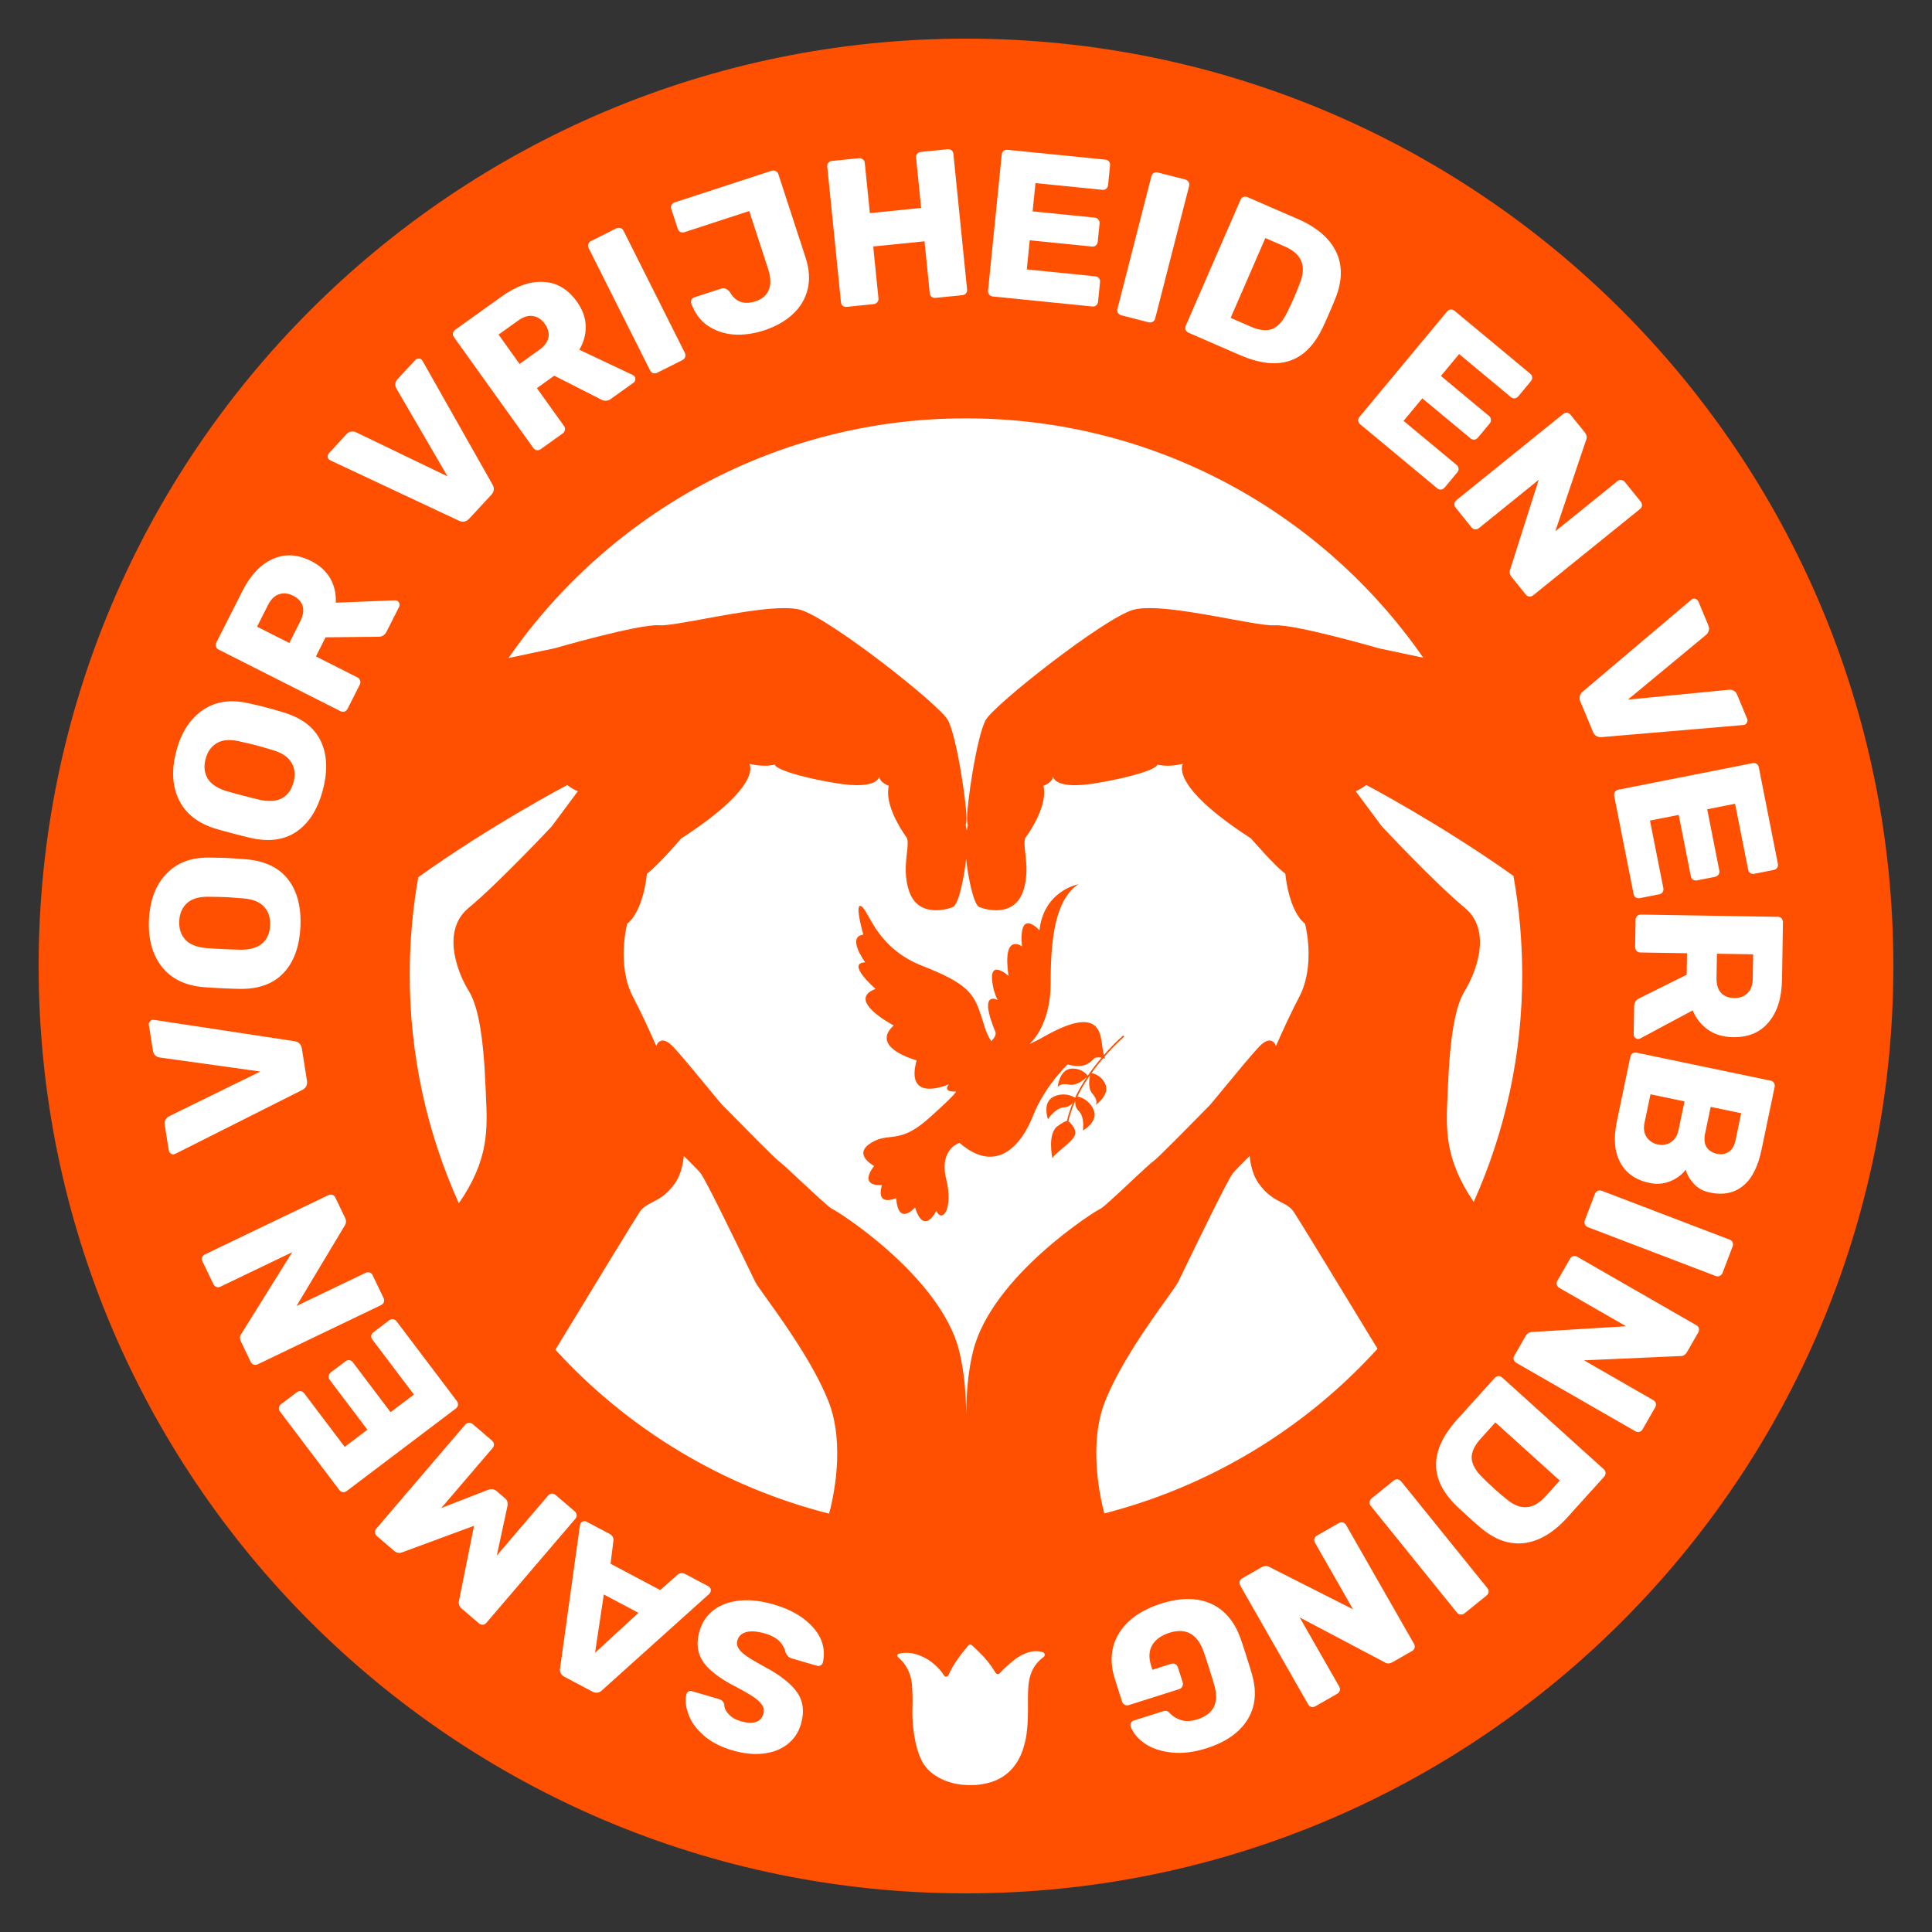 <svg width="1000" height="1000" viewBox="0 0 1000 1000" fill="none" xmlns="http://www.w3.org/2000/svg">
<rect x="0" y="0" width="1000" height="1000" fill="#333333" stroke="none"/>
<path d="M500 980C765.096 980 980 765.096 980 500C980 234.904 765.096 20 500 20C234.904 20 20 234.904 20 500C20 765.096 234.904 980 500 980Z" fill="#FF4F00"/>
<path d="M707.198 406.3C707.198 406.3 746.06 426.759 783.4 453.395H783.364C786.367 470.225 787.883 487.287 787.892 504.383C787.947 544.963 779.391 585.092 762.787 622.119C747.738 599.989 748.442 584.503 749.213 567.57C749.275 566.201 749.338 564.824 749.393 563.432C750.516 535.466 753.441 520.423 758.205 512.77C762.969 505.117 773.157 482.249 758.114 469.842C743.071 457.434 715.213 427.719 715.213 427.719L701.719 409.552C703.665 408.685 705.504 407.594 707.198 406.3Z" fill="white"/>
<path d="M387.665 656.79C389.312 660.189 390.508 662.657 390.986 663.617V663.58C391.663 664.934 393.917 668.077 397.059 672.458C405.647 684.434 420.868 705.658 428.626 724.848C437.882 747.716 431.026 776.507 429.142 783.472C374.637 769.639 325.382 740.133 287.47 698.602C308.282 664.35 329.23 629.971 331.204 627.155C332.904 624.725 335.117 623.587 337.663 622.278C341.124 620.497 345.201 618.401 349.444 612.311C352.061 608.543 353.374 603.553 353.972 598.337C357.803 602.095 361.381 605.709 362.658 607.303C365.257 610.563 380.604 642.224 387.665 656.79Z" fill="white"/>
<path d="M364.766 320.263C354.1 322.217 344.979 323.888 341.021 323.659V323.623C330.398 323.007 286.827 335.605 286.827 335.605C286.827 335.605 276.502 337.733 263.189 340.604C315.156 265.624 401.918 216.528 500.001 216.528C598.084 216.528 684.701 265.534 736.695 340.441C723.826 337.679 713.972 335.641 713.972 335.641C713.972 335.641 670.392 323.043 659.769 323.659C655.813 323.888 646.707 322.215 636.058 320.258C618.108 316.96 595.772 312.856 586.319 315.698C571.258 320.226 514.682 364.568 510.153 372.755C505.625 380.942 500.119 417.368 500.563 424.812C500.6 425.387 500.691 425.957 500.834 426.515C500.879 426.642 500.916 426.759 500.961 426.877C500.735 427.955 500.544 428.996 500.399 429.992C500.245 428.996 500.055 427.955 499.829 426.877C499.858 426.808 499.885 426.738 499.909 426.668C499.926 426.617 499.942 426.566 499.956 426.515C500.103 425.958 500.194 425.387 500.227 424.812C500.671 417.368 495.156 380.978 490.637 372.755C486.117 364.531 429.558 320.181 414.479 315.698C405.022 312.887 382.709 316.975 364.766 320.263Z" fill="white"/>
<path d="M216.484 454.038C254.105 427.094 293.583 406.328 293.583 406.328C295.277 407.621 297.115 408.712 299.062 409.579L285.568 427.746C285.568 427.746 257.701 457.452 242.639 469.842C227.578 482.231 237.767 505.117 242.549 512.77C247.331 520.423 250.256 535.466 251.361 563.432C251.416 564.824 251.479 566.201 251.541 567.57C252.321 584.681 253.035 600.317 237.495 622.826C220.693 585.606 212.029 545.229 212.082 504.392C212.082 487.511 213.555 470.663 216.484 454.038Z" fill="white"/>
<path d="M646.79 598.337C647.397 603.562 648.71 608.543 651.319 612.311L651.346 612.302C655.585 618.392 659.662 620.493 663.121 622.275C665.67 623.588 667.882 624.728 669.577 627.164C671.542 629.971 692.3 664.024 713.003 698.104C675.203 739.713 626.047 769.342 571.602 783.336C569.637 776.063 562.99 747.535 572.155 724.894C579.896 705.729 595.079 684.541 603.671 672.552C606.829 668.144 609.097 664.98 609.776 663.617C610.254 662.657 611.451 660.187 613.1 656.785C620.162 642.215 635.506 610.555 638.105 607.303C639.391 605.709 642.959 602.095 646.79 598.337Z" fill="white"/>
<path fill-rule="evenodd" clip-rule="evenodd" d="M623.03 575.24C615.86 582.546 598.753 599.976 596.906 601.09C595.912 601.689 590.962 606.326 585.526 611.417C578.483 618.014 570.625 625.373 569.501 625.706C567.509 626.294 513.377 660.447 503.714 699.209C501.196 709.171 500.209 720.474 500.091 731.813C499.955 720.519 498.95 709.171 496.468 699.209C486.823 660.447 432.674 626.294 430.672 625.706C429.522 625.367 421.375 617.757 414.222 611.076C408.931 606.133 404.183 601.698 403.212 601.09C401.528 600.034 387.173 585.454 379.213 577.369C376.384 574.496 374.363 572.443 374.005 572.109C373.487 571.625 370.59 568.106 366.844 563.556C360.7 556.094 352.272 545.857 348.311 541.688C341.935 534.977 339.581 541.162 339.744 541.515C335.505 531.897 331.068 522.497 327.717 516.157C318.895 499.42 324.637 478.119 324.637 478.119C333.287 471.218 334.835 452.199 334.835 452.199C340.323 448.26 352.604 433.977 352.604 433.977C395.632 406.137 387.834 395.333 387.834 395.333C396.23 397.389 401.102 395.686 401.102 395.686C400.713 397.515 411.835 401.989 433.389 405.467C453.626 408.732 455.079 402.545 455.181 401.777C454.92 404.882 460.061 406.744 460.061 406.744C457.688 416.226 466.527 429.775 469.117 433.253C470.178 434.676 469.851 437.61 469.423 441.451C468.805 446.994 467.977 454.425 470.802 461.935C475.584 474.651 489.667 470.974 493.208 469.488C496.224 468.229 499.022 454.201 500.064 444.528C501.096 454.201 503.904 468.229 506.91 469.488C510.452 470.992 524.544 474.651 529.317 461.935C532.13 454.441 531.303 447.026 530.685 441.487C530.255 437.628 529.926 434.681 531.001 433.253C533.619 429.775 542.431 416.226 540.058 406.744C540.058 406.744 545.199 404.882 544.938 401.776C545.039 402.544 546.49 408.777 566.73 405.467C588.275 401.944 599.406 397.497 599.016 395.686C599.016 395.686 603.889 397.389 612.284 395.333C612.284 395.333 604.486 406.137 647.514 433.977C647.514 433.977 659.786 448.26 665.283 452.199C665.283 452.199 666.841 471.2 675.481 478.119C675.481 478.119 681.232 499.429 672.402 516.157C669.06 522.497 664.613 531.87 660.384 541.515C660.538 541.153 658.192 534.977 651.807 541.688C647.69 546.015 638.76 556.861 632.574 564.374C629.167 568.512 626.593 571.639 626.114 572.109C625.856 572.361 624.719 573.52 623.03 575.24ZM567.171 571.84C567.326 571.599 568.487 569.539 565.479 566.14C563.034 563.423 563.759 558.596 564.248 556.468C564.162 556.59 564.078 556.712 563.994 556.834C563.784 557.137 563.575 557.441 563.342 557.745C561.222 560.87 559.322 564.138 557.655 567.526C559.5 567.91 561.225 568.734 562.683 569.928C564.142 571.121 565.291 572.649 566.032 574.382C568.749 580.604 560.508 585.15 560.508 585.15C560.508 585.15 561.622 578.222 558.334 575.016C557.635 574.332 557.114 573.488 556.817 572.556C556.52 571.625 556.456 570.634 556.631 569.672C555.069 573.104 553.855 576.685 553.008 580.359C553.008 580.359 557.691 583.982 556.287 587.704C555.544 589.674 552.456 592.259 549.662 594.598C547.177 596.677 544.924 598.563 544.758 599.65C544.758 599.65 541.896 586.826 547.412 582.877C550.129 580.939 551.515 580.296 552.239 580.16C552.994 576.897 554.04 573.709 555.363 570.632C554.847 571.384 554.162 572.005 553.364 572.446C552.565 572.886 551.674 573.133 550.762 573.168C546.18 573.404 542.421 579.327 542.421 579.327C542.421 579.327 539.252 570.46 545.419 567.608C547.161 566.779 549.082 566.395 551.009 566.492C552.936 566.588 554.808 567.161 556.459 568.16C558.24 564.419 560.299 560.816 562.618 557.383C561.241 558.696 557.184 562.21 553.262 561.386C548.517 560.371 547.448 562.753 547.448 562.753C547.448 562.753 548.218 553.887 554.159 553.171C555.823 552.951 557.516 553.17 559.069 553.805C560.623 554.441 561.983 555.471 563.016 556.794C565.224 553.568 567.603 550.463 570.144 547.493C569.073 547.23 567.954 547.23 566.883 547.493C566.502 547.635 566.112 548.022 565.623 548.51C563.893 550.232 560.912 553.199 552.61 550.961C552.61 550.961 540.837 561.974 534.733 577.461C528.628 592.948 515.632 608.081 496.649 591.526C496.649 591.526 485.945 594.614 489.748 610.246C493.552 625.878 487.584 633.358 484.667 626.675C484.667 626.675 478.328 639.943 473.627 624.981C473.627 624.981 464.906 635.097 463.865 620.118C463.865 620.118 453.096 625.081 456.502 613.334C456.502 613.334 444.031 614.801 452.435 603.472C452.435 603.472 441.133 597.639 450.751 591.617C454.491 589.274 457.492 588.929 460.684 588.562C465.698 587.986 471.183 587.355 480.746 578.838C496.396 564.9 494.766 564.954 494.766 564.954C494.766 564.954 487.629 565.615 491.143 561.195C491.143 561.195 468.193 571.484 474.442 548.824C474.442 548.824 449.881 542.321 462.588 530.765C462.588 530.765 437.483 517.742 453.187 511.855C453.187 511.855 437.627 498.397 447.834 498.107C447.834 498.107 438.008 484.839 446.847 483.761C446.847 483.761 441.984 466.78 445.878 469.126C446.94 469.765 448.001 471.654 449.459 474.25C453.354 481.181 460.081 493.154 477.205 499.855C500.743 509.066 504.049 514.092 507.862 525.875C508.131 526.703 508.391 527.544 508.652 528.385C509.838 532.214 511.029 536.058 513.078 538.88C516.112 535.991 515.243 534.17 515.243 534.17C505.978 511.9 516.447 517.57 516.447 517.57C515.261 515.903 514.192 511.565 514.192 511.565C510.461 494.539 522.008 505.135 522.008 505.135C518.702 482.231 528.982 489.838 528.982 489.838C527.089 469.208 538.038 481.543 538.038 481.543C540.239 460.939 558.207 457.678 558.207 457.678C545.863 465.703 543.78 487.321 543.834 508.694C543.889 530.068 533.872 539.333 533.872 539.333C533.537 539.704 533.211 540.057 532.876 540.383C535.313 539.302 537.693 538.092 540.003 536.761C566.331 521.736 569.265 531.97 570.28 539.758C570.531 541.889 570.891 544.005 571.357 546.098C574.477 542.492 577.829 539.095 581.392 535.927L581.908 536.525C578.246 539.784 574.805 543.285 571.611 547.004C571.892 547.909 572.055 548.018 572.055 548.018C572.055 548.018 571.62 547.873 570.995 547.719C568.858 550.201 566.838 552.782 564.936 555.435C566.542 555.723 568.049 556.413 569.316 557.441C570.583 558.469 571.569 559.801 572.182 561.313C574.381 566.608 567.709 571.46 567.171 571.84Z" fill="white"/>
<path d="M544.93 401.7C544.933 401.725 544.935 401.751 544.938 401.776C544.931 401.726 544.93 401.7 544.93 401.7Z" fill="white"/>
<path d="M455.188 401.7C455.188 401.7 455.187 401.727 455.181 401.777C455.183 401.751 455.185 401.725 455.188 401.7Z" fill="white"/>
<path d="M400.392 830.445C407.019 832.377 412.42 835.011 416.595 838.347C420.769 841.683 423.62 845.277 425.147 849.128C426.583 853.028 426.822 856.882 425.864 860.69C425.701 861.248 425.349 861.676 424.809 861.972C424.178 862.318 423.549 862.4 422.921 862.217L409.736 858.374C408.899 858.13 408.287 857.762 407.9 857.271C407.423 856.829 406.997 856.213 406.622 855.423C406.244 853.344 405.216 851.417 403.539 849.642C401.861 847.866 399.348 846.49 395.999 845.514C392.023 844.355 388.805 844.098 386.346 844.744C383.887 845.39 382.343 846.794 381.712 848.957C381.265 850.492 381.457 851.91 382.289 853.212C383.05 854.494 384.47 855.854 386.549 857.292C388.628 858.731 391.792 860.599 396.042 862.897C403.905 867.082 409.442 871.458 412.651 876.027C415.771 880.645 416.416 886.093 414.586 892.372C413.345 896.628 411.051 900.084 407.703 902.741C404.355 905.399 400.209 907.029 395.265 907.631C390.321 908.234 384.919 907.681 379.058 905.973C372.989 904.204 368.027 901.622 364.172 898.228C360.317 894.834 357.706 891.196 356.34 887.316C354.883 883.485 354.532 880.015 355.287 876.905C355.47 876.277 355.832 875.815 356.372 875.518C356.913 875.221 357.497 875.165 358.125 875.348L371.938 879.374C372.775 879.618 373.432 879.961 373.909 880.402C374.316 880.824 374.637 881.409 374.873 882.159C374.824 883.886 375.578 885.582 377.137 887.247C378.625 888.892 380.73 890.111 383.451 890.904C386.59 891.819 389.16 891.962 391.159 891.334C393.159 890.706 394.474 889.311 395.104 887.148C395.531 885.683 395.434 884.33 394.811 883.089C394.119 881.827 392.849 880.473 391 879.026C389.061 877.628 386.225 875.931 382.493 873.935C376.35 870.858 371.625 867.853 368.317 864.921C364.918 862.038 362.729 858.902 361.749 855.513C360.749 852.194 360.868 848.407 362.109 844.151C363.471 839.477 366.021 835.792 369.759 833.097C373.406 830.451 377.911 828.888 383.274 828.408C388.546 827.977 394.252 828.656 400.392 830.445Z" fill="white"/>
<path d="M366.704 821.089C367.217 821.361 367.597 821.809 367.842 822.433C367.989 823.087 367.926 823.67 367.653 824.184C367.449 824.569 367.264 824.841 367.097 824.999L311.68 874.819C311.079 875.487 310.321 875.908 309.407 876.081C308.493 876.254 307.522 876.068 306.495 875.523L292.243 867.965C291.216 867.42 290.518 866.72 290.148 865.866C289.778 865.012 289.702 864.149 289.918 863.277L300.173 789.505L300.44 788.536C300.712 788.022 301.192 787.66 301.88 787.449C302.469 787.268 303.053 787.331 303.631 787.637L315.475 793.919C317.016 794.736 317.685 795.955 317.484 797.575L316.03 809.389L341.741 823.025L350.609 815.144C351.838 814.068 353.255 813.956 354.859 814.807L366.704 821.089ZM312.527 825.299L308 855.47L330.438 834.798L312.527 825.299Z" fill="white"/>
<path d="M297.501 782.279C298.053 782.751 298.384 783.37 298.496 784.134C298.504 784.907 298.273 785.569 297.8 786.121L251.748 839.967C251.228 840.575 250.61 840.907 249.893 840.962C249.12 840.971 248.458 840.739 247.906 840.267L238.959 832.615C237.633 831.482 237.186 830.048 237.618 828.313L245.356 789.749L208.458 803.374C206.812 804.069 205.326 803.85 204 802.717L195.136 795.136C194.529 794.616 194.197 793.998 194.141 793.28C194.03 792.516 194.234 791.83 194.754 791.222L240.806 737.376C241.326 736.769 241.972 736.461 242.744 736.452C243.462 736.396 244.124 736.628 244.731 737.148L254.589 745.579C255.197 746.098 255.556 746.74 255.667 747.505C255.723 748.222 255.492 748.884 254.972 749.492L228.403 780.557L252.489 771.178C254.293 770.522 255.803 770.714 257.018 771.753L261.326 775.437C262.044 776.051 262.482 776.713 262.64 777.422C262.799 778.131 262.784 778.931 262.595 779.822L257.149 805.142L283.717 774.077C284.19 773.525 284.808 773.193 285.573 773.082C286.29 773.026 286.952 773.257 287.56 773.777L297.501 782.279Z" fill="white"/>
<path d="M236.495 725.213C236.933 725.793 237.124 726.468 237.069 727.239C236.912 727.995 236.544 728.592 235.964 729.031L179.448 771.758C178.81 772.24 178.135 772.432 177.423 772.333C176.666 772.176 176.069 771.807 175.631 771.228L144.933 730.623C144.451 729.985 144.259 729.31 144.358 728.598C144.457 727.885 144.826 727.288 145.463 726.806L153.636 720.627C154.216 720.189 154.891 719.997 155.661 720.052C156.374 720.151 156.971 720.519 157.453 721.157L178.423 748.894L190.161 740.019L170.638 714.196C170.155 713.558 169.993 712.861 170.15 712.105C170.249 711.392 170.617 710.795 171.255 710.313L178.819 704.594C179.399 704.156 180.074 703.964 180.844 704.02C181.557 704.119 182.154 704.487 182.636 705.124L202.159 730.948L214.245 721.811L192.75 693.379C192.268 692.741 192.077 692.066 192.176 691.354C192.275 690.641 192.643 690.044 193.28 689.562L201.454 683.383C202.033 682.945 202.708 682.753 203.479 682.808C204.191 682.907 204.789 683.276 205.271 683.913L236.495 725.213Z" fill="white"/>
<path d="M198.542 671.87C198.856 672.525 198.91 673.225 198.703 673.969C198.399 674.679 197.919 675.192 197.264 675.506L133.391 706.164C132.67 706.51 131.971 706.564 131.292 706.325C130.582 706.021 130.069 705.542 129.755 704.886L124.755 694.47C123.969 692.832 124.057 691.42 125.019 690.233L151.245 648.144L114.1 665.973C113.379 666.319 112.68 666.372 112.001 666.134C111.291 665.83 110.779 665.35 110.464 664.695L104.804 652.903C104.458 652.183 104.405 651.483 104.643 650.804C104.882 650.126 105.361 649.613 106.082 649.267L169.857 618.657C170.578 618.311 171.31 618.241 172.054 618.448C172.733 618.687 173.245 619.166 173.591 619.887L178.638 630.402C179.33 631.843 179.226 633.223 178.327 634.541L153.477 675.969L189.246 658.801C189.901 658.486 190.601 658.433 191.345 658.64C192.024 658.878 192.536 659.358 192.882 660.078L198.542 671.87Z" fill="white"/>
<path d="M158.875 559.283C159.24 561.579 158.397 563.222 156.347 564.21L90.941 597.119L90.006 597.488C89.432 597.58 88.896 597.444 88.397 597.082C87.814 596.659 87.472 596.125 87.369 595.479L85.248 582.131C85.088 581.126 85.244 580.255 85.716 579.518C86.176 578.709 86.748 578.14 87.431 577.811L134.736 554.621L82.59 547.346C81.838 547.245 81.123 546.917 80.447 546.362C79.758 545.736 79.335 544.92 79.175 543.915L77.036 530.459C76.945 529.885 77.117 529.343 77.55 528.832C77.901 528.262 78.364 527.931 78.938 527.839L79.941 527.901L152.326 538.912C154.582 539.216 155.892 540.516 156.257 542.813L158.875 559.283Z" fill="white"/>
<path d="M155.493 479.723C155.007 489.958 152.12 497.896 146.832 503.537C141.545 509.178 134.029 511.95 124.285 511.85C122.177 511.823 119.054 511.711 114.917 511.514C110.707 511.314 107.551 511.128 105.45 510.956C95.886 510.137 88.668 506.63 83.797 500.433C78.858 494.16 76.626 486.016 77.102 475.999C77.577 465.982 80.571 458.086 86.084 452.309C91.523 446.53 99.041 443.722 108.636 443.887C112.853 443.942 116.014 444.019 118.119 444.119C120.151 444.216 123.269 444.437 127.472 444.782C137.181 445.607 144.4 449.078 149.129 455.196C153.858 461.313 155.979 469.489 155.493 479.723ZM139.815 478.978C140.004 474.986 138.957 471.772 136.672 469.335C134.39 466.826 130.785 465.382 125.856 465.002C121.653 464.657 118.681 464.443 116.939 464.36C115.051 464.271 112.072 464.202 108 464.154C103.058 464.065 99.332 465.161 96.823 467.442C94.314 469.724 92.966 472.824 92.78 476.744C92.594 480.663 93.641 483.878 95.923 486.387C98.208 488.823 101.813 490.268 106.738 490.72C108.767 490.889 111.741 491.067 115.661 491.253C119.508 491.436 122.486 491.541 124.594 491.568C129.54 491.585 133.266 490.489 135.772 488.28C138.277 486.071 139.625 482.97 139.815 478.978Z" fill="white"/>
<path d="M167.121 408.815C164.518 418.725 160.043 425.889 153.698 430.308C147.353 434.727 139.426 435.875 129.916 433.752C127.859 433.287 124.828 432.528 120.822 431.475C116.745 430.404 113.697 429.566 111.678 428.96C102.493 426.172 96.162 421.24 92.686 414.166C89.159 407.003 88.669 398.573 91.217 388.874C93.765 379.175 98.335 372.073 104.928 367.57C111.451 363.047 119.388 361.864 128.739 364.02C132.852 364.95 135.928 365.683 137.966 366.219C139.934 366.736 142.937 367.6 146.977 368.812C156.302 371.637 162.642 376.533 165.996 383.5C169.349 390.467 169.725 398.905 167.121 408.815ZM151.94 404.827C152.956 400.961 152.599 397.599 150.871 394.741C149.161 391.813 145.935 389.65 141.193 388.254C137.153 387.043 134.29 386.215 132.603 385.772C130.776 385.292 127.876 384.605 123.903 383.712C119.087 382.597 115.215 382.894 112.286 384.604C109.358 386.314 107.395 389.067 106.398 392.862C105.401 396.657 105.757 400.019 107.467 402.948C109.196 405.806 112.422 407.968 117.145 409.435C119.095 410.022 121.967 410.814 125.762 411.811C129.487 412.79 132.378 413.512 134.435 413.977C139.269 415.022 143.142 414.724 146.052 413.085C148.962 411.445 150.925 408.692 151.94 404.827Z" fill="white"/>
<path d="M179.879 366.916C179.552 367.562 179.032 368.03 178.317 368.318C177.571 368.51 176.874 368.442 176.228 368.115L113.171 336.232C112.46 335.872 111.992 335.352 111.768 334.67C111.577 333.924 111.645 333.227 111.972 332.581L125.314 306.194C129.598 297.722 134.873 292.106 141.141 289.347C147.376 286.49 154.019 286.844 161.068 290.409C165.595 292.698 168.904 295.71 170.994 299.447C173.083 303.183 174.021 307.352 173.806 311.953L204.39 310.729C204.876 310.732 205.281 310.814 205.604 310.978C206.122 311.24 206.492 311.711 206.716 312.393C206.908 312.977 206.873 313.528 206.611 314.045L200.088 326.948C199.14 328.823 197.596 329.707 195.457 329.601L168.524 329.869L163.52 339.764L185.057 350.653C185.768 351.013 186.219 351.566 186.41 352.312C186.634 352.993 186.566 353.69 186.207 354.401L179.879 366.916ZM155.386 321.643C156.89 318.668 157.323 316.044 156.685 313.773C155.982 311.468 154.338 309.662 151.751 308.354C149.164 307.046 146.734 306.792 144.462 307.592C142.158 308.295 140.237 310.166 138.7 313.206L133.059 324.362L149.745 332.799L155.386 321.643Z" fill="white"/>
<path d="M242.89 268.43C241.31 270.136 239.498 270.488 237.454 269.486L171.172 238.38L170.304 237.873C169.878 237.478 169.653 236.972 169.629 236.356C169.602 235.637 169.81 235.038 170.255 234.558L179.442 224.644C180.133 223.898 180.914 223.483 181.785 223.398C182.706 223.26 183.506 223.358 184.188 223.692L231.645 246.568L205.154 201.066C204.769 200.412 204.586 199.648 204.604 198.773C204.672 197.845 205.051 197.008 205.743 196.262L215.004 186.268C215.399 185.842 215.931 185.641 216.6 185.667C217.266 185.591 217.812 185.75 218.238 186.145L218.81 186.972L254.864 250.697C256.019 252.659 255.806 254.492 254.225 256.198L242.89 268.43Z" fill="white"/>
<path d="M279.835 232.512C279.247 232.934 278.569 233.107 277.803 233.032C277.054 232.856 276.469 232.474 276.047 231.885L234.954 174.497C234.491 173.849 234.317 173.172 234.434 172.465C234.61 171.716 234.993 171.131 235.581 170.709L259.596 153.513C267.307 147.992 274.575 145.459 281.4 145.914C288.243 146.268 293.961 149.652 298.555 156.068C301.505 160.188 303.042 164.386 303.164 168.661C303.287 172.936 302.19 177.061 299.871 181.036L327.519 194.094C327.949 194.321 328.269 194.581 328.48 194.875C328.817 195.346 328.927 195.935 328.81 196.642C328.71 197.248 328.424 197.72 327.953 198.057L316.211 206.465C314.504 207.688 312.728 207.757 310.884 206.674L286.91 194.457L277.905 200.905L291.94 220.506C292.403 221.153 292.547 221.852 292.371 222.601C292.254 223.308 291.872 223.893 291.225 224.357L279.835 232.512ZM279.081 181.098C281.788 179.159 283.385 177.037 283.87 174.73C284.314 172.365 283.692 170.005 282.006 167.651C280.321 165.296 278.287 163.948 275.905 163.606C273.539 163.162 270.973 163.931 268.207 165.912L258.054 173.182L268.927 188.368L279.081 181.098Z" fill="white"/>
<path d="M340.145 192.951C339.496 193.278 338.798 193.344 338.05 193.15C337.334 192.859 336.813 192.389 336.487 191.739L304.686 128.427C304.327 127.713 304.261 127.015 304.487 126.332C304.779 125.616 305.249 125.095 305.898 124.769L318.95 118.213C319.664 117.855 320.363 117.788 321.046 118.015C321.794 118.208 322.347 118.662 322.706 119.376L354.507 182.688C354.866 183.403 354.899 184.118 354.608 184.833C354.382 185.516 353.912 186.037 353.198 186.396L340.145 192.951Z" fill="white"/>
<path d="M395.463 171.011C390.148 172.746 384.919 173.459 379.777 173.151C374.682 172.751 370.168 171.207 366.235 168.518C362.371 165.807 359.548 161.954 357.766 156.96C357.563 156.338 357.601 155.753 357.88 155.204C358.137 154.585 358.61 154.164 359.301 153.938L373.28 149.377C374.177 149.084 374.946 149.1 375.587 149.426C376.297 149.729 377.017 150.296 377.747 151.127C380.653 156.289 385.11 157.891 391.115 155.931C394.567 154.804 396.853 152.798 397.974 149.912C399.094 147.026 398.956 143.442 397.56 139.162L387.794 109.236L354.244 120.184C353.554 120.41 352.854 120.371 352.144 120.068C351.48 119.673 351.036 119.131 350.81 118.44L347.465 108.189C347.217 107.429 347.256 106.729 347.582 106.088C347.976 105.425 348.519 104.981 349.209 104.755L399.327 88.401C400.087 88.153 400.787 88.192 401.428 88.518C402.138 88.821 402.617 89.352 402.865 90.111L416.989 133.395C418.904 139.263 419.26 144.685 418.057 149.66C416.854 154.636 414.29 158.948 410.363 162.597C406.436 166.247 401.469 169.051 395.463 171.011Z" fill="white"/>
<path d="M438.243 158.83C437.451 158.91 436.778 158.723 436.224 158.271C435.669 157.818 435.352 157.196 435.272 156.404L428.187 86.263C428.107 85.472 428.294 84.799 428.746 84.244C429.271 83.683 429.893 83.365 430.613 83.293L444.533 81.887C445.324 81.807 445.997 81.993 446.552 82.446C447.178 82.891 447.531 83.51 447.611 84.301L450.238 110.307L476.784 107.626L474.157 81.62C474.077 80.828 474.263 80.155 474.716 79.601C475.169 79.046 475.791 78.729 476.582 78.649L490.503 77.243C491.294 77.163 491.967 77.35 492.521 77.802C493.076 78.255 493.393 78.877 493.473 79.668L500.558 149.81C500.638 150.601 500.451 151.274 499.999 151.829C499.546 152.383 498.924 152.7 498.133 152.78L484.212 154.186C483.421 154.266 482.748 154.08 482.194 153.627C481.639 153.174 481.322 152.552 481.242 151.761L478.528 124.891L451.982 127.573L454.696 154.442C454.776 155.234 454.554 155.91 454.029 156.472C453.576 157.026 452.954 157.344 452.163 157.424L438.243 158.83Z" fill="white"/>
<path d="M513.85 153.458C513.127 153.386 512.501 153.067 511.974 152.503C511.526 151.874 511.338 151.197 511.411 150.474L518.497 79.98C518.577 79.184 518.895 78.559 519.452 78.104C520.082 77.656 520.758 77.468 521.481 77.541L572.129 82.632C572.924 82.712 573.549 83.03 574.004 83.587C574.46 84.144 574.647 84.82 574.567 85.616L573.543 95.81C573.47 96.533 573.151 97.159 572.587 97.686C572.03 98.141 571.354 98.329 570.559 98.249L535.962 94.772L534.49 109.413L566.701 112.651C567.496 112.731 568.118 113.085 568.566 113.714C569.021 114.271 569.209 114.948 569.129 115.743L568.18 125.178C568.108 125.901 567.789 126.527 567.225 127.054C566.668 127.509 565.992 127.697 565.197 127.617L532.986 124.379L531.471 139.454L566.935 143.019C567.73 143.099 568.355 143.418 568.811 143.975C569.266 144.532 569.454 145.208 569.374 146.003L568.349 156.198C568.276 156.921 567.958 157.546 567.394 158.074C566.837 158.529 566.16 158.716 565.365 158.637L513.85 153.458Z" fill="white"/>
<path d="M580.347 163.192C579.643 163.011 579.073 162.603 578.636 161.966C578.287 161.277 578.203 160.58 578.383 159.876L595.955 91.24C596.153 90.465 596.562 89.895 597.181 89.528C597.87 89.18 598.567 89.095 599.271 89.275L613.42 92.898C614.195 93.096 614.765 93.505 615.132 94.124C615.569 94.761 615.688 95.466 615.49 96.241L597.918 164.877C597.72 165.652 597.276 166.213 596.587 166.562C595.968 166.928 595.271 167.012 594.497 166.814L580.347 163.192Z" fill="white"/>
<path d="M615.155 172.213C614.487 171.922 613.987 171.426 613.656 170.726C613.42 169.988 613.448 169.284 613.738 168.616L642.078 103.434C642.398 102.698 642.894 102.198 643.565 101.934C644.303 101.698 645.007 101.726 645.675 102.017L671.748 113.353C681.576 117.625 688.18 123.279 691.56 130.313C694.94 137.347 694.831 145.368 691.233 154.376C690.457 156.344 689.371 158.932 687.976 162.141C686.581 165.35 685.443 167.876 684.562 169.719C680.188 178.866 674.405 184.579 667.214 186.858C660.119 189.099 651.624 188.069 641.73 183.767L615.155 172.213ZM647.507 169.108C651.919 171.027 655.612 171.4 658.585 170.229C661.588 168.991 664.159 166.094 666.298 161.539C667.275 159.659 668.432 157.181 669.769 154.106C671.106 151.03 672.114 148.528 672.795 146.598C674.608 142.06 674.844 138.228 673.501 135.1C672.225 132.002 669.381 129.493 664.968 127.575L654.94 123.215L636.977 164.53L647.507 169.108Z" fill="white"/>
<path d="M704.023 219.608C703.463 219.143 703.123 218.528 703 217.765C702.981 216.991 703.204 216.325 703.669 215.766L749.013 161.211C749.524 160.596 750.139 160.255 750.856 160.189C751.629 160.169 752.295 160.392 752.855 160.857L792.05 193.435C792.666 193.946 793.006 194.561 793.073 195.278C793.139 195.995 792.916 196.661 792.404 197.277L785.847 205.166C785.382 205.726 784.767 206.067 784.004 206.189C783.287 206.255 782.62 206.032 782.005 205.521L755.231 183.267L745.813 194.598L770.741 215.316C771.356 215.828 771.674 216.47 771.693 217.244C771.759 217.961 771.537 218.627 771.025 219.243L764.956 226.545C764.491 227.104 763.877 227.445 763.113 227.567C762.396 227.633 761.729 227.41 761.114 226.899L736.187 206.18L726.49 217.846L753.935 240.658C754.551 241.169 754.891 241.784 754.957 242.501C755.024 243.218 754.801 243.885 754.289 244.5L747.732 252.39C747.267 252.949 746.652 253.29 745.889 253.412C745.171 253.478 744.505 253.255 743.89 252.744L704.023 219.608Z" fill="white"/>
<path d="M753.402 262.748C752.944 262.182 752.731 261.511 752.761 260.737C752.894 259.974 753.244 259.364 753.811 258.906L809.074 214.271C809.697 213.767 810.368 213.553 811.085 213.63C811.848 213.763 812.458 214.113 812.916 214.679L820.195 223.691C821.34 225.108 821.579 226.507 820.915 227.887L805.022 275.001L837.16 249.044C837.783 248.54 838.454 248.327 839.171 248.403C839.934 248.536 840.544 248.886 841.002 249.453L849.243 259.655C849.746 260.278 849.96 260.949 849.884 261.666C849.807 262.383 849.457 262.994 848.834 263.497L793.656 308.064C793.032 308.568 792.334 308.804 791.56 308.774C790.843 308.697 790.232 308.347 789.729 307.724L782.381 298.627C781.374 297.38 781.157 296.01 781.73 294.516L796.432 248.364L765.485 273.359C764.918 273.817 764.248 274.031 763.474 274C762.757 273.924 762.146 273.574 761.643 272.951L753.402 262.748Z" fill="white"/>
<path d="M818.039 363.245C817.147 361.098 817.582 359.304 819.345 357.863L875.236 310.565L876.058 309.988C876.595 309.765 877.148 309.771 877.718 310.006C878.383 310.281 878.841 310.72 879.092 311.324L884.277 323.806C884.668 324.745 884.72 325.629 884.434 326.455C884.176 327.35 883.753 328.037 883.166 328.517L842.599 362.13L895 357.003C895.755 356.926 896.526 357.078 897.314 357.459C898.129 357.907 898.732 358.6 899.123 359.54L904.35 372.122C904.573 372.659 904.533 373.226 904.231 373.824C904.023 374.461 903.651 374.891 903.114 375.114L902.125 375.289L829.172 381.518C826.908 381.751 825.33 380.793 824.438 378.646L818.039 363.245Z" fill="white"/>
<path d="M835.503 411.942C835.362 411.229 835.485 410.538 835.871 409.869C836.343 409.258 836.935 408.881 837.648 408.74L907.153 395.003C907.938 394.848 908.628 394.971 909.226 395.371C909.838 395.843 910.214 396.435 910.355 397.148L920.225 447.085C920.38 447.869 920.257 448.56 919.857 449.158C919.456 449.755 918.864 450.132 918.08 450.287L908.028 452.273C907.315 452.414 906.624 452.292 905.956 451.905C905.358 451.505 904.982 450.913 904.827 450.128L898.085 416.017L883.649 418.87L889.926 450.629C890.081 451.413 889.923 452.111 889.451 452.723C889.05 453.321 888.458 453.697 887.674 453.852L878.371 455.691C877.658 455.831 876.967 455.709 876.298 455.322C875.701 454.922 875.324 454.33 875.169 453.546L868.892 421.787L854.029 424.725L860.94 459.691C861.095 460.475 860.972 461.166 860.572 461.764C860.171 462.362 859.579 462.738 858.795 462.893L848.743 464.879C848.031 465.02 847.34 464.898 846.671 464.511C846.073 464.111 845.697 463.519 845.542 462.735L835.503 411.942Z" fill="white"/>
<path d="M846.559 476.066C846.571 475.34 846.836 474.69 847.354 474.117C847.943 473.618 848.602 473.374 849.328 473.386L920.169 474.536C920.968 474.549 921.618 474.814 922.118 475.331C922.617 475.92 922.861 476.578 922.849 477.305L922.368 506.949C922.213 516.467 919.913 523.842 915.468 529.076C911.094 534.383 904.947 536.972 897.027 536.843C891.941 536.761 887.638 535.492 884.117 533.036C880.595 530.581 877.924 527.231 876.104 522.986L849.051 537.482C848.611 537.693 848.21 537.795 847.847 537.789C847.265 537.78 846.725 537.517 846.224 537C845.795 536.557 845.586 536.045 845.595 535.463L845.83 520.968C845.865 518.861 846.87 517.388 848.845 516.548L873.024 504.513L873.204 493.396L849.01 493.003C848.21 492.99 847.561 492.689 847.062 492.1C846.562 491.583 846.318 490.925 846.331 490.125L846.559 476.066ZM888.477 506.181C888.423 509.523 889.181 512.079 890.751 513.849C892.394 515.619 894.668 516.528 897.574 516.576C900.481 516.623 902.784 515.788 904.483 514.071C906.254 512.429 907.167 509.9 907.223 506.485L907.426 493.952L888.68 493.647L888.477 506.181Z" fill="white"/>
<path d="M843.866 546.978C844.015 546.267 844.397 545.678 845.014 545.213C845.687 544.834 846.379 544.719 847.09 544.867L916.446 559.344C917.228 559.507 917.816 559.89 918.21 560.491C918.59 561.164 918.705 561.857 918.556 562.568L911.764 595.112C909.893 604.074 906.655 610.339 902.051 613.906C897.502 617.56 891.849 618.681 885.091 617.27C881.535 616.528 878.705 614.972 876.601 612.603C874.554 610.32 873.198 607.921 872.535 605.408C870.575 608.042 867.893 610.043 864.49 611.411C861.087 612.779 857.535 613.077 853.836 612.305C846.723 610.821 841.665 607.315 838.661 601.789C835.658 596.263 835.062 589.16 836.873 580.482L843.866 546.978ZM882.546 586.786C881.952 589.632 882.211 591.95 883.322 593.74C884.504 595.546 886.304 596.701 888.723 597.206C891.07 597.696 893.111 597.342 894.845 596.146C896.58 594.949 897.744 592.928 898.338 590.082L901.233 576.211L885.442 572.915L882.546 586.786ZM851.189 581.243C850.581 584.16 850.959 586.614 852.325 588.607C853.691 590.599 855.583 591.848 858.001 592.352C860.562 592.887 862.831 592.507 864.809 591.212C866.858 589.933 868.186 587.834 868.795 584.918L871.891 570.087L854.285 566.412L851.189 581.243Z" fill="white"/>
<path d="M825.543 617.914C825.803 617.235 826.274 616.715 826.956 616.353C827.681 616.086 828.383 616.082 829.061 616.341L895.245 641.627C895.992 641.913 896.512 642.384 896.806 643.04C897.074 643.765 897.078 644.467 896.818 645.145L891.605 658.79C891.32 659.536 890.849 660.056 890.192 660.35C889.51 660.712 888.795 660.75 888.048 660.464L821.864 635.178C821.118 634.893 820.611 634.388 820.343 633.663C820.049 633.006 820.045 632.305 820.33 631.558L825.543 617.914Z" fill="white"/>
<path d="M812.649 651.506C813.012 650.874 813.56 650.432 814.294 650.18C815.054 650.029 815.75 650.134 816.382 650.498L878.022 685.923C878.717 686.322 879.159 686.871 879.347 687.567C879.499 688.328 879.393 689.024 879.03 689.656L873.253 699.708C872.344 701.288 871.126 702.018 869.598 701.897L819.885 704.107L855.731 724.708C856.426 725.108 856.868 725.656 857.056 726.353C857.208 727.113 857.103 727.809 856.739 728.441L850.199 739.821C849.8 740.516 849.251 740.958 848.554 741.146C847.858 741.335 847.161 741.229 846.466 740.829L784.921 705.459C784.226 705.059 783.753 704.493 783.501 703.759C783.313 703.063 783.419 702.366 783.818 701.671L789.65 691.524C790.449 690.133 791.649 689.435 793.25 689.43L841.635 686.457L807.117 666.619C806.485 666.255 806.043 665.707 805.792 664.974C805.603 664.277 805.709 663.581 806.109 662.886L812.649 651.506Z" fill="white"/>
<path d="M773.669 713.189C774.156 712.65 774.784 712.335 775.551 712.244C776.323 712.257 776.979 712.506 777.518 712.993L830.104 760.474C830.697 761.01 831.012 761.637 831.049 762.356C831.037 763.128 830.787 763.784 830.3 764.323L811.308 785.357C804.149 793.286 796.709 797.73 788.989 798.689C781.269 799.649 773.725 796.998 766.357 790.737C764.745 789.379 762.644 787.531 760.055 785.193C757.466 782.856 755.441 780.978 753.98 779.561C746.726 772.522 743.165 765.243 743.296 757.725C743.432 750.309 747.104 742.61 754.312 734.628L773.669 713.189ZM766.327 744.743C763.113 748.302 761.587 751.673 761.749 754.854C761.965 758.085 763.885 761.434 767.509 764.902C768.976 766.422 770.95 768.302 773.431 770.542C775.912 772.783 777.956 774.53 779.564 775.786C783.274 778.941 786.821 780.381 790.202 780.106C793.535 779.884 796.809 777.994 800.023 774.434L807.328 766.344L773.997 736.248L766.327 744.743Z" fill="white"/>
<path d="M721.376 766.325C721.942 765.867 722.613 765.654 723.387 765.684C724.15 765.817 724.76 766.167 725.218 766.734L769.853 821.997C770.357 822.62 770.571 823.291 770.494 824.008C770.361 824.771 770.011 825.381 769.445 825.839L758.052 835.041C757.429 835.545 756.758 835.758 756.041 835.682C755.267 835.651 754.628 835.324 754.125 834.701L709.489 779.438C708.986 778.814 708.8 778.121 708.933 777.358C709.01 776.641 709.36 776.031 709.983 775.527L721.376 766.325Z" fill="white"/>
<path d="M693.011 788.323C693.642 787.962 694.336 787.858 695.093 788.011C695.823 788.264 696.368 788.705 696.729 789.336L731.886 850.848C732.283 851.542 732.386 852.236 732.197 852.93C731.945 853.66 731.503 854.206 730.872 854.566L720.841 860.299C719.264 861.201 717.849 861.214 716.596 860.34L672.736 837.198L693.181 872.97C693.577 873.664 693.681 874.358 693.492 875.052C693.24 875.782 692.798 876.327 692.167 876.688L680.811 883.178C680.117 883.575 679.423 883.679 678.729 883.49C678.035 883.3 677.49 882.859 677.093 882.165L641.99 820.748C641.594 820.054 641.472 819.328 641.625 818.571C641.814 817.877 642.256 817.332 642.95 816.935L653.076 811.147C654.464 810.354 655.847 810.359 657.226 811.161L700.329 832.978L680.641 798.531C680.281 797.9 680.177 797.206 680.33 796.449C680.519 795.755 680.961 795.21 681.655 794.813L693.011 788.323Z" fill="white"/>
<path d="M600.825 830.074C610.798 826.906 619.36 826.856 626.509 829.922C633.681 833.058 638.87 839.072 642.076 847.966C642.783 849.952 643.829 853.127 645.215 857.49C646.601 861.854 647.578 865.05 648.147 867.081C650.594 875.987 649.737 883.731 645.575 890.313C641.345 896.918 634.347 901.771 624.581 904.872C618.002 906.962 611.947 907.703 606.417 907.096C600.818 906.51 596.209 904.963 592.591 902.452C588.904 899.964 586.43 896.975 585.169 893.487C584.971 892.864 585.049 892.267 585.402 891.698C585.685 891.15 586.139 890.778 586.762 890.58L601.929 885.762C602.622 885.542 603.209 885.47 603.69 885.546C604.172 885.622 604.639 885.893 605.092 886.359C606.63 888.081 608.6 889.362 611.001 890.201C613.424 891.108 616.367 891.012 619.83 889.912C628.072 887.295 631.015 881.557 628.659 872.698C628.112 870.737 627.19 867.714 625.892 863.627C624.616 859.61 623.625 856.609 622.918 854.622C619.599 845.612 613.714 842.449 605.265 845.133C601.179 846.43 598.254 848.503 596.489 851.351C594.678 854.289 594.465 857.941 595.851 862.304L596.478 864.278L606.243 861.176C607.005 860.934 607.705 860.979 608.344 861.309C609.005 861.709 609.456 862.29 609.698 863.052L612.14 870.74C612.382 871.502 612.337 872.202 612.007 872.841C611.698 873.549 611.162 874.024 610.401 874.266L584.221 882.58C583.459 882.822 582.748 882.743 582.087 882.343C581.449 882.012 581.008 881.466 580.766 880.704L577.005 868.861C575.135 862.974 574.869 857.455 576.206 852.303C577.565 847.221 580.375 842.745 584.636 838.875C588.849 835.097 594.246 832.164 600.825 830.074Z" fill="white"/>
<path d="M465.225 855.997C465.437 855.918 465.655 855.857 465.877 855.816C468.558 855.265 471.335 855.389 473.956 856.178C477.677 857.26 481.104 859.171 483.981 861.766C485.726 863.303 487.25 865.074 488.51 867.028C488.818 867.49 489.162 867.934 489.796 867.816C490.101 867.79 490.392 867.672 490.63 867.479C490.867 867.285 491.041 867.023 491.127 866.729C491.191 866.566 491.236 866.394 491.317 866.231C493.772 860.888 497.34 856.269 501.08 851.84C501.778 851.007 502.557 851.034 503.372 851.84C504.44 852.845 505.518 853.842 506.55 854.883C509.915 858.063 512.83 861.685 515.217 865.651C515.299 865.876 515.441 866.074 515.626 866.224C515.812 866.374 516.035 866.47 516.272 866.503C516.509 866.536 516.75 866.503 516.969 866.409C517.189 866.315 517.378 866.162 517.518 865.968C519.696 863.683 522.022 861.544 524.482 859.565C526.994 857.465 529.924 855.921 533.077 855.037C535.206 854.448 537.458 854.476 539.571 855.119C539.885 855.18 540.172 855.339 540.39 855.573C540.608 855.807 540.746 856.105 540.784 856.423C540.848 857.102 540.386 857.519 539.878 857.881C537.759 859.414 536.016 861.408 534.78 863.713C532.842 867.254 532.299 871.149 532.145 875.107C531.963 879.436 532.144 883.774 532.045 888.094C531.976 891.448 531.716 894.795 531.266 898.119C530.937 900.238 530.452 902.33 529.817 904.377C528.762 908.159 526.951 911.687 524.492 914.747C521.42 918.484 517.281 921.195 512.627 922.518C510.151 923.239 507.609 923.707 505.038 923.913L500.881 923.985C500.657 923.942 500.43 923.912 500.202 923.894C497.574 923.85 494.963 923.454 492.44 922.717C489.36 921.905 486.439 920.579 483.8 918.796C481.095 916.997 478.86 914.578 477.28 911.74C475.846 908.891 474.778 905.873 474.1 902.756C472.701 896.598 472.092 890.286 472.289 883.973C472.416 880.071 472.334 876.165 472.045 872.272C471.778 868.055 470.262 864.013 467.688 860.661C466.812 859.613 465.859 858.632 464.836 857.727C464.681 857.617 464.562 857.465 464.494 857.287C464.426 857.11 464.411 856.917 464.453 856.732C464.495 856.547 464.59 856.378 464.728 856.248C464.865 856.117 465.038 856.03 465.225 855.997V855.997Z" fill="white"/>
</svg>
